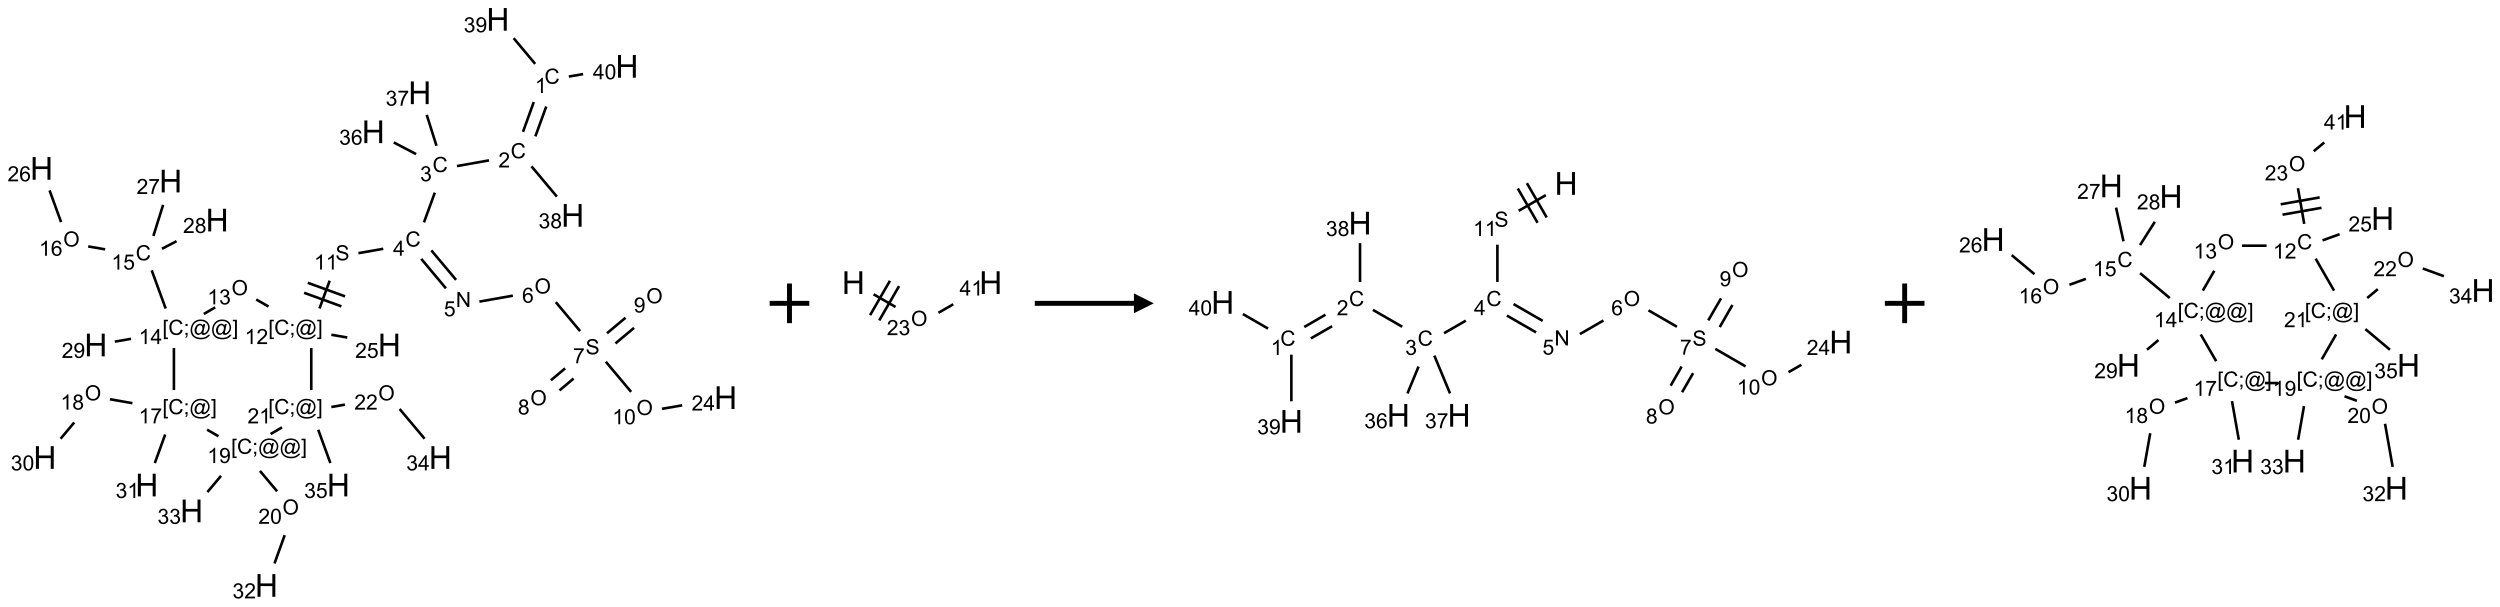 <?xml version="1.0" encoding="UTF-8"?>
<svg xmlns="http://www.w3.org/2000/svg" xmlns:xlink="http://www.w3.org/1999/xlink" width="1261" height="306" viewBox="0 0 1261 306">
<defs>
<g>
<g id="glyph-0-0">
<path d="M 1.332 0 L 1.332 -6.668 L 6.668 -6.668 L 6.668 0 Z M 1.5 -0.168 L 6.5 -0.168 L 6.5 -6.5 L 1.5 -6.5 Z M 1.5 -0.168 "/>
</g>
<g id="glyph-0-1">
<path d="M 6.27 -2.676 L 7.281 -2.422 C 7.07 -1.594 6.688 -0.961 6.137 -0.523 C 5.586 -0.086 4.914 0.129 4.121 0.129 C 3.297 0.129 2.629 -0.039 2.113 -0.371 C 1.598 -0.707 1.203 -1.191 0.934 -1.828 C 0.664 -2.465 0.531 -3.145 0.531 -3.875 C 0.531 -4.672 0.684 -5.363 0.988 -5.957 C 1.293 -6.547 1.723 -6.996 2.285 -7.305 C 2.844 -7.613 3.461 -7.766 4.137 -7.766 C 4.898 -7.766 5.543 -7.57 6.062 -7.184 C 6.582 -6.793 6.945 -6.246 7.152 -5.543 L 6.156 -5.309 C 5.98 -5.863 5.723 -6.266 5.387 -6.52 C 5.051 -6.773 4.625 -6.902 4.113 -6.902 C 3.527 -6.902 3.039 -6.762 2.645 -6.48 C 2.25 -6.199 1.973 -5.82 1.812 -5.348 C 1.652 -4.871 1.574 -4.383 1.574 -3.879 C 1.574 -3.23 1.668 -2.664 1.855 -2.18 C 2.047 -1.695 2.34 -1.332 2.738 -1.094 C 3.137 -0.855 3.57 -0.734 4.035 -0.734 C 4.602 -0.734 5.082 -0.898 5.473 -1.223 C 5.867 -1.551 6.133 -2.035 6.27 -2.676 Z M 6.27 -2.676 "/>
</g>
<g id="glyph-0-2">
<path d="M 3.973 0 L 3.035 0 L 3.035 -5.973 C 2.809 -5.758 2.516 -5.543 2.148 -5.328 C 1.781 -5.113 1.453 -4.953 1.16 -4.844 L 1.16 -5.75 C 1.684 -5.996 2.145 -6.297 2.535 -6.645 C 2.93 -6.996 3.207 -7.336 3.371 -7.668 L 3.973 -7.668 Z M 3.973 0 "/>
</g>
<g id="glyph-0-3">
<path d="M 5.371 -0.902 L 5.371 0 L 0.324 0 C 0.316 -0.227 0.352 -0.441 0.434 -0.652 C 0.562 -0.996 0.766 -1.332 1.051 -1.668 C 1.332 -2 1.742 -2.387 2.277 -2.824 C 3.105 -3.504 3.668 -4.043 3.957 -4.441 C 4.25 -4.84 4.395 -5.215 4.395 -5.566 C 4.395 -5.938 4.262 -6.254 3.996 -6.508 C 3.73 -6.762 3.387 -6.891 2.957 -6.891 C 2.508 -6.891 2.145 -6.754 1.875 -6.484 C 1.605 -6.215 1.469 -5.84 1.465 -5.359 L 0.5 -5.457 C 0.566 -6.176 0.812 -6.727 1.246 -7.102 C 1.676 -7.477 2.254 -7.668 2.98 -7.668 C 3.711 -7.668 4.293 -7.465 4.719 -7.059 C 5.145 -6.652 5.359 -6.148 5.359 -5.547 C 5.359 -5.242 5.297 -4.941 5.172 -4.645 C 5.047 -4.352 4.84 -4.039 4.551 -3.715 C 4.262 -3.387 3.777 -2.938 3.105 -2.371 C 2.543 -1.898 2.18 -1.578 2.02 -1.41 C 1.859 -1.242 1.73 -1.07 1.625 -0.902 Z M 5.371 -0.902 "/>
</g>
<g id="glyph-0-4">
<path d="M 0.449 -2.016 L 1.387 -2.141 C 1.492 -1.609 1.676 -1.227 1.934 -0.992 C 2.191 -0.758 2.508 -0.641 2.879 -0.641 C 3.32 -0.641 3.695 -0.793 3.996 -1.098 C 4.301 -1.402 4.453 -1.781 4.453 -2.234 C 4.453 -2.664 4.312 -3.02 4.031 -3.301 C 3.75 -3.578 3.391 -3.719 2.957 -3.719 C 2.781 -3.719 2.562 -3.684 2.297 -3.613 L 2.402 -4.438 C 2.465 -4.43 2.516 -4.426 2.551 -4.426 C 2.949 -4.426 3.312 -4.531 3.629 -4.738 C 3.949 -4.949 4.109 -5.27 4.109 -5.703 C 4.109 -6.047 3.992 -6.332 3.762 -6.559 C 3.527 -6.785 3.227 -6.895 2.859 -6.895 C 2.496 -6.895 2.191 -6.781 1.949 -6.551 C 1.707 -6.324 1.547 -5.98 1.48 -5.52 L 0.543 -5.688 C 0.656 -6.316 0.918 -6.805 1.324 -7.148 C 1.73 -7.492 2.234 -7.668 2.84 -7.668 C 3.254 -7.668 3.641 -7.578 3.988 -7.398 C 4.34 -7.219 4.609 -6.977 4.793 -6.668 C 4.98 -6.359 5.074 -6.031 5.074 -5.684 C 5.074 -5.352 4.984 -5.051 4.809 -4.781 C 4.629 -4.512 4.367 -4.297 4.02 -4.137 C 4.473 -4.031 4.824 -3.816 5.074 -3.488 C 5.324 -3.16 5.449 -2.75 5.449 -2.254 C 5.449 -1.59 5.203 -1.023 4.719 -0.559 C 4.234 -0.098 3.617 0.137 2.875 0.137 C 2.203 0.137 1.648 -0.062 1.207 -0.465 C 0.762 -0.863 0.512 -1.379 0.449 -2.016 Z M 0.449 -2.016 "/>
</g>
<g id="glyph-0-5">
<path d="M 3.449 0 L 3.449 -1.828 L 0.137 -1.828 L 0.137 -2.688 L 3.621 -7.637 L 4.387 -7.637 L 4.387 -2.688 L 5.418 -2.688 L 5.418 -1.828 L 4.387 -1.828 L 4.387 0 Z M 3.449 -2.688 L 3.449 -6.129 L 1.059 -2.688 Z M 3.449 -2.688 "/>
</g>
<g id="glyph-0-6">
<path d="M 0.812 0 L 0.812 -7.637 L 1.848 -7.637 L 5.859 -1.641 L 5.859 -7.637 L 6.828 -7.637 L 6.828 0 L 5.793 0 L 1.781 -6 L 1.781 0 Z M 0.812 0 "/>
</g>
<g id="glyph-0-7">
<path d="M 0.441 -2 L 1.426 -2.082 C 1.5 -1.605 1.668 -1.242 1.934 -1.004 C 2.199 -0.762 2.52 -0.641 2.895 -0.641 C 3.348 -0.641 3.73 -0.812 4.043 -1.152 C 4.355 -1.492 4.512 -1.941 4.512 -2.504 C 4.512 -3.039 4.359 -3.461 4.059 -3.77 C 3.758 -4.078 3.367 -4.234 2.879 -4.234 C 2.578 -4.234 2.305 -4.164 2.062 -4.027 C 1.82 -3.891 1.629 -3.715 1.488 -3.496 L 0.609 -3.609 L 1.348 -7.531 L 5.145 -7.531 L 5.145 -6.637 L 2.098 -6.637 L 1.688 -4.582 C 2.145 -4.902 2.625 -5.062 3.129 -5.062 C 3.797 -5.062 4.359 -4.832 4.816 -4.371 C 5.277 -3.91 5.504 -3.312 5.504 -2.59 C 5.504 -1.898 5.305 -1.301 4.902 -0.797 C 4.41 -0.18 3.742 0.129 2.895 0.129 C 2.199 0.129 1.633 -0.062 1.195 -0.453 C 0.758 -0.844 0.504 -1.359 0.441 -2 Z M 0.441 -2 "/>
</g>
<g id="glyph-0-8">
<path d="M 0.516 -3.719 C 0.516 -4.984 0.855 -5.977 1.535 -6.695 C 2.215 -7.414 3.094 -7.77 4.172 -7.77 C 4.875 -7.77 5.512 -7.602 6.078 -7.266 C 6.645 -6.93 7.074 -6.461 7.371 -5.855 C 7.668 -5.254 7.816 -4.57 7.816 -3.809 C 7.816 -3.035 7.66 -2.34 7.348 -1.73 C 7.035 -1.117 6.594 -0.656 6.02 -0.34 C 5.449 -0.027 4.828 0.129 4.168 0.129 C 3.449 0.129 2.805 -0.043 2.238 -0.391 C 1.672 -0.738 1.246 -1.211 0.953 -1.812 C 0.66 -2.414 0.516 -3.047 0.516 -3.719 Z M 1.559 -3.703 C 1.559 -2.781 1.805 -2.059 2.301 -1.527 C 2.793 -1 3.414 -0.734 4.16 -0.734 C 4.922 -0.734 5.547 -1 6.039 -1.535 C 6.531 -2.07 6.777 -2.828 6.777 -3.812 C 6.777 -4.434 6.672 -4.977 6.461 -5.441 C 6.25 -5.902 5.945 -6.262 5.539 -6.52 C 5.133 -6.773 4.68 -6.902 4.176 -6.902 C 3.461 -6.902 2.848 -6.656 2.332 -6.164 C 1.816 -5.672 1.559 -4.852 1.559 -3.703 Z M 1.559 -3.703 "/>
</g>
<g id="glyph-0-9">
<path d="M 5.309 -5.766 L 4.375 -5.691 C 4.293 -6.059 4.172 -6.328 4.02 -6.496 C 3.766 -6.762 3.453 -6.895 3.082 -6.895 C 2.785 -6.895 2.523 -6.812 2.297 -6.645 C 2 -6.43 1.77 -6.117 1.598 -5.703 C 1.43 -5.289 1.34 -4.703 1.332 -3.938 C 1.559 -4.281 1.836 -4.535 2.16 -4.703 C 2.488 -4.871 2.828 -4.953 3.188 -4.953 C 3.812 -4.953 4.344 -4.723 4.785 -4.262 C 5.223 -3.801 5.441 -3.207 5.441 -2.48 C 5.441 -2 5.34 -1.555 5.133 -1.145 C 4.926 -0.73 4.641 -0.418 4.281 -0.199 C 3.922 0.02 3.512 0.129 3.051 0.129 C 2.27 0.129 1.633 -0.156 1.141 -0.73 C 0.648 -1.305 0.402 -2.254 0.402 -3.574 C 0.402 -5.051 0.672 -6.121 1.219 -6.793 C 1.695 -7.375 2.336 -7.668 3.141 -7.668 C 3.742 -7.668 4.234 -7.5 4.617 -7.16 C 5 -6.824 5.23 -6.359 5.309 -5.766 Z M 1.48 -2.473 C 1.48 -2.152 1.547 -1.844 1.684 -1.547 C 1.82 -1.25 2.016 -1.027 2.262 -0.871 C 2.508 -0.719 2.766 -0.641 3.035 -0.641 C 3.434 -0.641 3.773 -0.801 4.059 -1.121 C 4.344 -1.441 4.484 -1.875 4.484 -2.422 C 4.484 -2.949 4.344 -3.367 4.062 -3.668 C 3.781 -3.973 3.426 -4.125 3 -4.125 C 2.578 -4.125 2.219 -3.973 1.922 -3.668 C 1.625 -3.363 1.48 -2.969 1.48 -2.473 Z M 1.48 -2.473 "/>
</g>
<g id="glyph-0-10">
<path d="M 0.48 -2.453 L 1.434 -2.535 C 1.477 -2.152 1.582 -1.84 1.746 -1.598 C 1.91 -1.352 2.168 -1.152 2.516 -1.004 C 2.863 -0.852 3.254 -0.777 3.688 -0.777 C 4.074 -0.777 4.414 -0.832 4.707 -0.949 C 5.004 -1.062 5.223 -1.219 5.367 -1.418 C 5.512 -1.617 5.582 -1.836 5.582 -2.074 C 5.582 -2.312 5.516 -2.523 5.375 -2.699 C 5.234 -2.879 5.008 -3.031 4.688 -3.152 C 4.484 -3.23 4.031 -3.355 3.328 -3.523 C 2.625 -3.691 2.137 -3.852 1.855 -4 C 1.488 -4.191 1.219 -4.43 1.039 -4.711 C 0.859 -4.992 0.77 -5.312 0.77 -5.66 C 0.77 -6.047 0.879 -6.406 1.098 -6.742 C 1.316 -7.078 1.637 -7.332 2.059 -7.504 C 2.477 -7.68 2.945 -7.766 3.457 -7.766 C 4.023 -7.766 4.523 -7.676 4.957 -7.492 C 5.387 -7.309 5.719 -7.043 5.953 -6.688 C 6.188 -6.332 6.312 -5.934 6.328 -5.484 L 5.359 -5.41 C 5.309 -5.895 5.133 -6.258 4.832 -6.504 C 4.531 -6.75 4.086 -6.875 3.5 -6.875 C 2.891 -6.875 2.445 -6.762 2.164 -6.539 C 1.883 -6.316 1.746 -6.047 1.746 -5.73 C 1.746 -5.457 1.844 -5.23 2.043 -5.051 C 2.238 -4.875 2.742 -4.695 3.566 -4.508 C 4.387 -4.32 4.949 -4.16 5.254 -4.02 C 5.699 -3.816 6.027 -3.555 6.238 -3.242 C 6.449 -2.93 6.559 -2.566 6.559 -2.156 C 6.559 -1.75 6.441 -1.367 6.207 -1.008 C 5.977 -0.648 5.641 -0.367 5.207 -0.168 C 4.77 0.031 4.281 0.129 3.734 0.129 C 3.043 0.129 2.465 0.031 1.996 -0.172 C 1.531 -0.375 1.164 -0.676 0.898 -1.082 C 0.633 -1.484 0.492 -1.941 0.48 -2.453 Z M 0.48 -2.453 "/>
</g>
<g id="glyph-0-11">
<path d="M 0.504 -6.637 L 0.504 -7.535 L 5.449 -7.535 L 5.449 -6.809 C 4.961 -6.289 4.48 -5.602 4.004 -4.746 C 3.527 -3.887 3.156 -3.004 2.895 -2.098 C 2.707 -1.461 2.59 -0.762 2.535 0 L 1.574 0 C 1.582 -0.602 1.703 -1.328 1.926 -2.176 C 2.152 -3.027 2.477 -3.848 2.898 -4.637 C 3.32 -5.426 3.77 -6.094 4.246 -6.637 Z M 0.504 -6.637 "/>
</g>
<g id="glyph-0-12">
<path d="M 1.887 -4.141 C 1.496 -4.281 1.207 -4.484 1.02 -4.75 C 0.832 -5.016 0.738 -5.328 0.738 -5.699 C 0.738 -6.254 0.938 -6.719 1.34 -7.098 C 1.738 -7.477 2.27 -7.668 2.934 -7.668 C 3.598 -7.668 4.137 -7.473 4.543 -7.086 C 4.949 -6.699 5.152 -6.227 5.152 -5.672 C 5.152 -5.316 5.059 -5.008 4.871 -4.746 C 4.688 -4.484 4.406 -4.281 4.027 -4.141 C 4.496 -3.988 4.852 -3.742 5.098 -3.402 C 5.34 -3.062 5.465 -2.656 5.465 -2.184 C 5.465 -1.531 5.234 -0.98 4.77 -0.535 C 4.309 -0.09 3.703 0.129 2.949 0.129 C 2.195 0.129 1.586 -0.094 1.125 -0.539 C 0.664 -0.984 0.434 -1.543 0.434 -2.207 C 0.434 -2.703 0.559 -3.121 0.809 -3.457 C 1.062 -3.793 1.422 -4.02 1.887 -4.141 Z M 1.699 -5.73 C 1.699 -5.367 1.812 -5.074 2.047 -4.844 C 2.281 -4.613 2.582 -4.5 2.953 -4.5 C 3.312 -4.5 3.609 -4.613 3.84 -4.84 C 4.07 -5.066 4.188 -5.348 4.188 -5.676 C 4.188 -6.02 4.07 -6.309 3.832 -6.543 C 3.594 -6.777 3.297 -6.895 2.941 -6.895 C 2.586 -6.895 2.289 -6.781 2.051 -6.551 C 1.816 -6.324 1.699 -6.047 1.699 -5.73 Z M 1.395 -2.203 C 1.395 -1.938 1.461 -1.676 1.586 -1.426 C 1.711 -1.176 1.902 -0.984 2.152 -0.848 C 2.402 -0.711 2.672 -0.641 2.957 -0.641 C 3.406 -0.641 3.777 -0.785 4.066 -1.074 C 4.359 -1.363 4.504 -1.727 4.504 -2.172 C 4.504 -2.625 4.355 -2.996 4.055 -3.293 C 3.754 -3.586 3.379 -3.734 2.926 -3.734 C 2.484 -3.734 2.121 -3.59 1.832 -3.297 C 1.543 -3.004 1.395 -2.641 1.395 -2.203 Z M 1.395 -2.203 "/>
</g>
<g id="glyph-0-13">
<path d="M 0.582 -1.766 L 1.484 -1.848 C 1.562 -1.426 1.707 -1.117 1.922 -0.926 C 2.137 -0.734 2.414 -0.641 2.75 -0.641 C 3.039 -0.641 3.289 -0.707 3.508 -0.84 C 3.727 -0.973 3.902 -1.148 4.043 -1.367 C 4.18 -1.586 4.297 -1.887 4.391 -2.262 C 4.484 -2.637 4.531 -3.016 4.531 -3.406 C 4.531 -3.449 4.531 -3.512 4.527 -3.594 C 4.34 -3.297 4.082 -3.055 3.758 -2.867 C 3.434 -2.68 3.082 -2.59 2.703 -2.59 C 2.07 -2.59 1.535 -2.816 1.098 -3.277 C 0.66 -3.734 0.441 -4.34 0.441 -5.09 C 0.441 -5.863 0.672 -6.484 1.129 -6.957 C 1.586 -7.43 2.156 -7.668 2.844 -7.668 C 3.34 -7.668 3.793 -7.531 4.207 -7.266 C 4.617 -7 4.93 -6.617 5.145 -6.121 C 5.355 -5.629 5.465 -4.91 5.465 -3.973 C 5.465 -2.996 5.359 -2.223 5.145 -1.645 C 4.934 -1.066 4.617 -0.625 4.199 -0.324 C 3.781 -0.02 3.293 0.129 2.73 0.129 C 2.133 0.129 1.645 -0.035 1.266 -0.367 C 0.887 -0.699 0.66 -1.164 0.582 -1.766 Z M 4.422 -5.137 C 4.422 -5.676 4.277 -6.102 3.992 -6.418 C 3.707 -6.734 3.359 -6.891 2.957 -6.891 C 2.543 -6.891 2.18 -6.719 1.871 -6.379 C 1.562 -6.039 1.406 -5.598 1.406 -5.059 C 1.406 -4.57 1.555 -4.176 1.848 -3.871 C 2.141 -3.566 2.5 -3.418 2.934 -3.418 C 3.367 -3.418 3.723 -3.57 4.004 -3.871 C 4.281 -4.176 4.422 -4.598 4.422 -5.137 Z M 4.422 -5.137 "/>
</g>
<g id="glyph-0-14">
<path d="M 0.441 -3.766 C 0.441 -4.668 0.535 -5.395 0.723 -5.945 C 0.906 -6.496 1.184 -6.922 1.551 -7.219 C 1.918 -7.516 2.375 -7.668 2.934 -7.668 C 3.344 -7.668 3.703 -7.586 4.012 -7.418 C 4.32 -7.254 4.574 -7.016 4.777 -6.707 C 4.977 -6.395 5.137 -6.016 5.25 -5.57 C 5.363 -5.125 5.422 -4.523 5.422 -3.766 C 5.422 -2.871 5.328 -2.148 5.145 -1.598 C 4.961 -1.047 4.688 -0.621 4.32 -0.32 C 3.953 -0.02 3.492 0.129 2.934 0.129 C 2.195 0.129 1.617 -0.133 1.199 -0.66 C 0.695 -1.297 0.441 -2.332 0.441 -3.766 Z M 1.406 -3.766 C 1.406 -2.512 1.555 -1.68 1.848 -1.262 C 2.141 -0.848 2.5 -0.641 2.934 -0.641 C 3.363 -0.641 3.727 -0.848 4.02 -1.266 C 4.312 -1.684 4.457 -2.516 4.457 -3.766 C 4.457 -5.023 4.312 -5.859 4.02 -6.27 C 3.727 -6.684 3.359 -6.891 2.922 -6.891 C 2.492 -6.891 2.148 -6.707 1.891 -6.344 C 1.566 -5.879 1.406 -5.02 1.406 -3.766 Z M 1.406 -3.766 "/>
</g>
<g id="glyph-0-15">
<path d="M 0.723 2.121 L 0.723 -7.637 L 2.793 -7.637 L 2.793 -6.859 L 1.66 -6.859 L 1.66 1.344 L 2.793 1.344 L 2.793 2.121 Z M 0.723 2.121 "/>
</g>
<g id="glyph-0-16">
<path d="M 0.949 -4.465 L 0.949 -5.531 L 2.016 -5.531 L 2.016 -4.465 Z M 0.949 0 L 0.949 -1.066 L 2.016 -1.066 L 2.016 0 C 2.016 0.391 1.945 0.711 1.809 0.949 C 1.668 1.191 1.449 1.379 1.145 1.512 L 0.887 1.109 C 1.082 1.023 1.23 0.895 1.324 0.727 C 1.418 0.559 1.469 0.316 1.48 0 Z M 0.949 0 "/>
</g>
<g id="glyph-0-17">
<path d="M 6.047 -0.848 C 5.82 -0.59 5.57 -0.379 5.289 -0.223 C 5.008 -0.062 4.73 0.016 4.449 0.016 C 4.141 0.016 3.84 -0.074 3.547 -0.254 C 3.254 -0.434 3.02 -0.715 2.836 -1.09 C 2.652 -1.465 2.562 -1.875 2.562 -2.324 C 2.562 -2.875 2.703 -3.43 2.988 -3.98 C 3.27 -4.535 3.621 -4.953 4.043 -5.23 C 4.461 -5.508 4.871 -5.645 5.266 -5.645 C 5.566 -5.645 5.855 -5.566 6.129 -5.41 C 6.402 -5.25 6.641 -5.012 6.84 -4.688 L 7.016 -5.496 L 7.949 -5.496 L 7.199 -2 C 7.094 -1.516 7.043 -1.246 7.043 -1.191 C 7.043 -1.098 7.078 -1.02 7.148 -0.949 C 7.219 -0.883 7.305 -0.848 7.406 -0.848 C 7.59 -0.848 7.832 -0.953 8.129 -1.168 C 8.527 -1.445 8.84 -1.816 9.07 -2.285 C 9.301 -2.75 9.418 -3.234 9.418 -3.73 C 9.418 -4.309 9.27 -4.852 8.973 -5.355 C 8.676 -5.859 8.23 -6.262 7.645 -6.562 C 7.055 -6.863 6.406 -7.016 5.691 -7.016 C 4.879 -7.016 4.137 -6.824 3.465 -6.445 C 2.793 -6.066 2.273 -5.52 1.902 -4.809 C 1.535 -4.098 1.348 -3.34 1.348 -2.527 C 1.348 -1.676 1.535 -0.941 1.902 -0.328 C 2.273 0.285 2.809 0.742 3.508 1.035 C 4.207 1.328 4.984 1.473 5.832 1.473 C 6.742 1.473 7.504 1.32 8.121 1.016 C 8.734 0.711 9.195 0.34 9.5 -0.098 L 10.441 -0.098 C 10.266 0.266 9.961 0.637 9.531 1.016 C 9.102 1.395 8.59 1.695 7.996 1.914 C 7.402 2.133 6.688 2.246 5.848 2.246 C 5.078 2.246 4.367 2.145 3.715 1.949 C 3.066 1.75 2.512 1.453 2.051 1.055 C 1.594 0.656 1.25 0.199 1.016 -0.316 C 0.723 -0.973 0.578 -1.684 0.578 -2.441 C 0.578 -3.289 0.75 -4.098 1.098 -4.863 C 1.523 -5.805 2.125 -6.527 2.902 -7.027 C 3.684 -7.527 4.629 -7.777 5.738 -7.777 C 6.602 -7.777 7.375 -7.602 8.059 -7.246 C 8.746 -6.895 9.285 -6.371 9.684 -5.672 C 10.02 -5.07 10.188 -4.418 10.188 -3.715 C 10.188 -2.707 9.832 -1.812 9.125 -1.031 C 8.492 -0.328 7.801 0.02 7.051 0.02 C 6.812 0.02 6.617 -0.016 6.473 -0.09 C 6.324 -0.16 6.215 -0.266 6.145 -0.402 C 6.102 -0.488 6.066 -0.637 6.047 -0.848 Z M 3.527 -2.262 C 3.527 -1.785 3.641 -1.414 3.863 -1.152 C 4.09 -0.887 4.348 -0.754 4.641 -0.754 C 4.836 -0.754 5.039 -0.812 5.254 -0.93 C 5.469 -1.047 5.676 -1.219 5.871 -1.449 C 6.066 -1.676 6.23 -1.969 6.355 -2.32 C 6.48 -2.672 6.543 -3.027 6.543 -3.379 C 6.543 -3.852 6.426 -4.219 6.191 -4.48 C 5.957 -4.738 5.672 -4.871 5.332 -4.871 C 5.109 -4.871 4.902 -4.812 4.707 -4.699 C 4.512 -4.586 4.32 -4.406 4.137 -4.156 C 3.953 -3.906 3.805 -3.602 3.691 -3.246 C 3.582 -2.887 3.527 -2.559 3.527 -2.262 Z M 3.527 -2.262 "/>
</g>
<g id="glyph-0-18">
<path d="M 2.27 2.121 L 0.203 2.121 L 0.203 1.344 L 1.332 1.344 L 1.332 -6.859 L 0.203 -6.859 L 0.203 -7.637 L 2.27 -7.637 Z M 2.27 2.121 "/>
</g>
<g id="glyph-1-0">
<path d="M 2 0 L 2 -10 L 10 -10 L 10 0 Z M 2.25 -0.25 L 9.75 -0.25 L 9.75 -9.75 L 2.25 -9.75 Z M 2.25 -0.25 "/>
</g>
<g id="glyph-1-1">
<path d="M 1.281 0 L 1.281 -11.453 L 2.797 -11.453 L 2.797 -6.75 L 8.75 -6.75 L 8.75 -11.453 L 10.266 -11.453 L 10.266 0 L 8.75 0 L 8.75 -5.398 L 2.797 -5.398 L 2.797 0 Z M 1.281 0 "/>
</g>
</g>
</defs>
<path fill="none" stroke-width="0.033" stroke-linecap="butt" stroke-linejoin="miter" stroke="rgb(0%, 0%, 0%)" stroke-opacity="1" stroke-miterlimit="10" d="M 6.207 1.042 L 6.071 1.418 " transform="matrix(40, 0, 0, 40, 20.963, 9.771)"/>
<path fill="none" stroke-width="0.033" stroke-linecap="butt" stroke-linejoin="miter" stroke="rgb(0%, 0%, 0%)" stroke-opacity="1" stroke-miterlimit="10" d="M 6.364 1.099 L 6.227 1.475 " transform="matrix(40, 0, 0, 40, 20.963, 9.771)"/>
<path fill="none" stroke-width="0.033" stroke-linecap="butt" stroke-linejoin="miter" stroke="rgb(0%, 0%, 0%)" stroke-opacity="1" stroke-miterlimit="10" d="M 5.642 1.778 L 5.238 1.85 " transform="matrix(40, 0, 0, 40, 20.963, 9.771)"/>
<path fill="none" stroke-width="0.033" stroke-linecap="butt" stroke-linejoin="miter" stroke="rgb(0%, 0%, 0%)" stroke-opacity="1" stroke-miterlimit="10" d="M 4.959 2.185 L 4.822 2.56 " transform="matrix(40, 0, 0, 40, 20.963, 9.771)"/>
<path fill="none" stroke-width="0.033" stroke-linecap="butt" stroke-linejoin="miter" stroke="rgb(0%, 0%, 0%)" stroke-opacity="1" stroke-miterlimit="10" d="M 4.788 3.02 L 5.099 3.392 " transform="matrix(40, 0, 0, 40, 20.963, 9.771)"/>
<path fill="none" stroke-width="0.033" stroke-linecap="butt" stroke-linejoin="miter" stroke="rgb(0%, 0%, 0%)" stroke-opacity="1" stroke-miterlimit="10" d="M 4.915 2.913 L 5.227 3.285 " transform="matrix(40, 0, 0, 40, 20.963, 9.771)"/>
<path fill="none" stroke-width="0.033" stroke-linecap="butt" stroke-linejoin="miter" stroke="rgb(0%, 0%, 0%)" stroke-opacity="1" stroke-miterlimit="10" d="M 5.521 3.559 L 5.943 3.484 " transform="matrix(40, 0, 0, 40, 20.963, 9.771)"/>
<path fill="none" stroke-width="0.033" stroke-linecap="butt" stroke-linejoin="miter" stroke="rgb(0%, 0%, 0%)" stroke-opacity="1" stroke-miterlimit="10" d="M 6.485 3.566 L 6.791 3.931 " transform="matrix(40, 0, 0, 40, 20.963, 9.771)"/>
<path fill="none" stroke-width="0.033" stroke-linecap="butt" stroke-linejoin="miter" stroke="rgb(0%, 0%, 0%)" stroke-opacity="1" stroke-miterlimit="10" d="M 6.602 4.401 L 6.423 4.551 " transform="matrix(40, 0, 0, 40, 20.963, 9.771)"/>
<path fill="none" stroke-width="0.033" stroke-linecap="butt" stroke-linejoin="miter" stroke="rgb(0%, 0%, 0%)" stroke-opacity="1" stroke-miterlimit="10" d="M 6.709 4.529 L 6.531 4.679 " transform="matrix(40, 0, 0, 40, 20.963, 9.771)"/>
<path fill="none" stroke-width="0.033" stroke-linecap="butt" stroke-linejoin="miter" stroke="rgb(0%, 0%, 0%)" stroke-opacity="1" stroke-miterlimit="10" d="M 7.237 4.086 L 7.471 3.89 " transform="matrix(40, 0, 0, 40, 20.963, 9.771)"/>
<path fill="none" stroke-width="0.033" stroke-linecap="butt" stroke-linejoin="miter" stroke="rgb(0%, 0%, 0%)" stroke-opacity="1" stroke-miterlimit="10" d="M 7.13 3.958 L 7.364 3.762 " transform="matrix(40, 0, 0, 40, 20.963, 9.771)"/>
<path fill="none" stroke-width="0.033" stroke-linecap="butt" stroke-linejoin="miter" stroke="rgb(0%, 0%, 0%)" stroke-opacity="1" stroke-miterlimit="10" d="M 7.115 4.317 L 7.434 4.697 " transform="matrix(40, 0, 0, 40, 20.963, 9.771)"/>
<path fill="none" stroke-width="0.033" stroke-linecap="butt" stroke-linejoin="miter" stroke="rgb(0%, 0%, 0%)" stroke-opacity="1" stroke-miterlimit="10" d="M 7.823 4.911 L 8.078 4.867 " transform="matrix(40, 0, 0, 40, 20.963, 9.771)"/>
<path fill="none" stroke-width="0.033" stroke-linecap="butt" stroke-linejoin="miter" stroke="rgb(0%, 0%, 0%)" stroke-opacity="1" stroke-miterlimit="10" d="M 4.309 2.893 L 3.996 2.948 " transform="matrix(40, 0, 0, 40, 20.963, 9.771)"/>
<path fill="none" stroke-width="0.033" stroke-linecap="butt" stroke-linejoin="miter" stroke="rgb(0%, 0%, 0%)" stroke-opacity="1" stroke-miterlimit="10" d="M 3.633 3.295 L 3.505 3.646 " transform="matrix(40, 0, 0, 40, 20.963, 9.771)"/>
<path fill="none" stroke-width="0.033" stroke-linecap="butt" stroke-linejoin="miter" stroke="rgb(0%, 0%, 0%)" stroke-opacity="1" stroke-miterlimit="10" d="M 3.311 3.448 L 3.781 3.619 " transform="matrix(40, 0, 0, 40, 20.963, 9.771)"/>
<path fill="none" stroke-width="0.033" stroke-linecap="butt" stroke-linejoin="miter" stroke="rgb(0%, 0%, 0%)" stroke-opacity="1" stroke-miterlimit="10" d="M 3.357 3.322 L 3.827 3.493 " transform="matrix(40, 0, 0, 40, 20.963, 9.771)"/>
<path fill="none" stroke-width="0.033" stroke-linecap="butt" stroke-linejoin="miter" stroke="rgb(0%, 0%, 0%)" stroke-opacity="1" stroke-miterlimit="10" d="M 3.654 3.977 L 3.855 4.012 " transform="matrix(40, 0, 0, 40, 20.963, 9.771)"/>
<path fill="none" stroke-width="0.033" stroke-linecap="butt" stroke-linejoin="miter" stroke="rgb(0%, 0%, 0%)" stroke-opacity="1" stroke-miterlimit="10" d="M 2.862 3.621 L 2.707 3.532 " transform="matrix(40, 0, 0, 40, 20.963, 9.771)"/>
<path fill="none" stroke-width="0.033" stroke-linecap="butt" stroke-linejoin="miter" stroke="rgb(0%, 0%, 0%)" stroke-opacity="1" stroke-miterlimit="10" d="M 2.19 3.631 L 2.046 3.715 " transform="matrix(40, 0, 0, 40, 20.963, 9.771)"/>
<path fill="none" stroke-width="0.033" stroke-linecap="butt" stroke-linejoin="miter" stroke="rgb(0%, 0%, 0%)" stroke-opacity="1" stroke-miterlimit="10" d="M 1.565 3.646 L 1.389 3.165 " transform="matrix(40, 0, 0, 40, 20.963, 9.771)"/>
<path fill="none" stroke-width="0.033" stroke-linecap="butt" stroke-linejoin="miter" stroke="rgb(0%, 0%, 0%)" stroke-opacity="1" stroke-miterlimit="10" d="M 0.802 2.9 L 0.588 2.863 " transform="matrix(40, 0, 0, 40, 20.963, 9.771)"/>
<path fill="none" stroke-width="0.033" stroke-linecap="butt" stroke-linejoin="miter" stroke="rgb(0%, 0%, 0%)" stroke-opacity="1" stroke-miterlimit="10" d="M 0.246 2.556 L 0.101 2.157 " transform="matrix(40, 0, 0, 40, 20.963, 9.771)"/>
<path fill="none" stroke-width="0.033" stroke-linecap="butt" stroke-linejoin="miter" stroke="rgb(0%, 0%, 0%)" stroke-opacity="1" stroke-miterlimit="10" d="M 1.41 2.731 L 1.533 2.339 " transform="matrix(40, 0, 0, 40, 20.963, 9.771)"/>
<path fill="none" stroke-width="0.033" stroke-linecap="butt" stroke-linejoin="miter" stroke="rgb(0%, 0%, 0%)" stroke-opacity="1" stroke-miterlimit="10" d="M 1.518 2.893 L 1.702 2.797 " transform="matrix(40, 0, 0, 40, 20.963, 9.771)"/>
<path fill="none" stroke-width="0.033" stroke-linecap="butt" stroke-linejoin="miter" stroke="rgb(0%, 0%, 0%)" stroke-opacity="1" stroke-miterlimit="10" d="M 1.128 4.028 L 0.923 4.064 " transform="matrix(40, 0, 0, 40, 20.963, 9.771)"/>
<path fill="none" stroke-width="0.033" stroke-linecap="butt" stroke-linejoin="miter" stroke="rgb(0%, 0%, 0%)" stroke-opacity="1" stroke-miterlimit="10" d="M 1.669 4.145 L 1.669 4.674 " transform="matrix(40, 0, 0, 40, 20.963, 9.771)"/>
<path fill="none" stroke-width="0.033" stroke-linecap="butt" stroke-linejoin="miter" stroke="rgb(0%, 0%, 0%)" stroke-opacity="1" stroke-miterlimit="10" d="M 1.146 4.84 L 0.862 4.79 " transform="matrix(40, 0, 0, 40, 20.963, 9.771)"/>
<path fill="none" stroke-width="0.033" stroke-linecap="butt" stroke-linejoin="miter" stroke="rgb(0%, 0%, 0%)" stroke-opacity="1" stroke-miterlimit="10" d="M 0.412 5.083 L 0.24 5.288 " transform="matrix(40, 0, 0, 40, 20.963, 9.771)"/>
<path fill="none" stroke-width="0.033" stroke-linecap="butt" stroke-linejoin="miter" stroke="rgb(0%, 0%, 0%)" stroke-opacity="1" stroke-miterlimit="10" d="M 1.559 5.235 L 1.428 5.595 " transform="matrix(40, 0, 0, 40, 20.963, 9.771)"/>
<path fill="none" stroke-width="0.033" stroke-linecap="butt" stroke-linejoin="miter" stroke="rgb(0%, 0%, 0%)" stroke-opacity="1" stroke-miterlimit="10" d="M 2.087 5.174 L 2.231 5.257 " transform="matrix(40, 0, 0, 40, 20.963, 9.771)"/>
<path fill="none" stroke-width="0.033" stroke-linecap="butt" stroke-linejoin="miter" stroke="rgb(0%, 0%, 0%)" stroke-opacity="1" stroke-miterlimit="10" d="M 2.754 5.694 L 2.97 5.951 " transform="matrix(40, 0, 0, 40, 20.963, 9.771)"/>
<path fill="none" stroke-width="0.033" stroke-linecap="butt" stroke-linejoin="miter" stroke="rgb(0%, 0%, 0%)" stroke-opacity="1" stroke-miterlimit="10" d="M 3.066 6.504 L 2.937 6.861 " transform="matrix(40, 0, 0, 40, 20.963, 9.771)"/>
<path fill="none" stroke-width="0.033" stroke-linecap="butt" stroke-linejoin="miter" stroke="rgb(0%, 0%, 0%)" stroke-opacity="1" stroke-miterlimit="10" d="M 2.263 5.756 L 2.091 5.961 " transform="matrix(40, 0, 0, 40, 20.963, 9.771)"/>
<path fill="none" stroke-width="0.033" stroke-linecap="butt" stroke-linejoin="miter" stroke="rgb(0%, 0%, 0%)" stroke-opacity="1" stroke-miterlimit="10" d="M 2.888 5.229 L 3.032 5.145 " transform="matrix(40, 0, 0, 40, 20.963, 9.771)"/>
<path fill="none" stroke-width="0.033" stroke-linecap="butt" stroke-linejoin="miter" stroke="rgb(0%, 0%, 0%)" stroke-opacity="1" stroke-miterlimit="10" d="M 3.401 4.674 L 3.401 4.145 " transform="matrix(40, 0, 0, 40, 20.963, 9.771)"/>
<path fill="none" stroke-width="0.033" stroke-linecap="butt" stroke-linejoin="miter" stroke="rgb(0%, 0%, 0%)" stroke-opacity="1" stroke-miterlimit="10" d="M 3.654 4.888 L 3.825 4.858 " transform="matrix(40, 0, 0, 40, 20.963, 9.771)"/>
<path fill="none" stroke-width="0.033" stroke-linecap="butt" stroke-linejoin="miter" stroke="rgb(0%, 0%, 0%)" stroke-opacity="1" stroke-miterlimit="10" d="M 4.515 4.913 L 4.83 5.288 " transform="matrix(40, 0, 0, 40, 20.963, 9.771)"/>
<path fill="none" stroke-width="0.033" stroke-linecap="butt" stroke-linejoin="miter" stroke="rgb(0%, 0%, 0%)" stroke-opacity="1" stroke-miterlimit="10" d="M 3.489 5.175 L 3.642 5.595 " transform="matrix(40, 0, 0, 40, 20.963, 9.771)"/>
<path fill="none" stroke-width="0.033" stroke-linecap="butt" stroke-linejoin="miter" stroke="rgb(0%, 0%, 0%)" stroke-opacity="1" stroke-miterlimit="10" d="M 4.723 1.699 L 4.441 1.552 " transform="matrix(40, 0, 0, 40, 20.963, 9.771)"/>
<path fill="none" stroke-width="0.033" stroke-linecap="butt" stroke-linejoin="miter" stroke="rgb(0%, 0%, 0%)" stroke-opacity="1" stroke-miterlimit="10" d="M 4.98 1.594 L 4.857 1.204 " transform="matrix(40, 0, 0, 40, 20.963, 9.771)"/>
<path fill="none" stroke-width="0.033" stroke-linecap="butt" stroke-linejoin="miter" stroke="rgb(0%, 0%, 0%)" stroke-opacity="1" stroke-miterlimit="10" d="M 6.178 1.853 L 6.498 2.235 " transform="matrix(40, 0, 0, 40, 20.963, 9.771)"/>
<path fill="none" stroke-width="0.033" stroke-linecap="butt" stroke-linejoin="miter" stroke="rgb(0%, 0%, 0%)" stroke-opacity="1" stroke-miterlimit="10" d="M 6.224 0.561 L 5.953 0.237 " transform="matrix(40, 0, 0, 40, 20.963, 9.771)"/>
<path fill="none" stroke-width="0.033" stroke-linecap="butt" stroke-linejoin="miter" stroke="rgb(0%, 0%, 0%)" stroke-opacity="1" stroke-miterlimit="10" d="M 6.649 0.721 L 6.829 0.69 " transform="matrix(40, 0, 0, 40, 20.963, 9.771)"/>
<g fill="rgb(0%, 0%, 0%)" fill-opacity="1">
<use xlink:href="#glyph-0-1" x="274.609" y="42.258"/>
</g>
<g fill="rgb(0%, 0%, 0%)" fill-opacity="1">
<use xlink:href="#glyph-0-2" x="269.828" y="46.895"/>
</g>
<g fill="rgb(0%, 0%, 0%)" fill-opacity="1">
<use xlink:href="#glyph-0-1" x="257.551" y="79.848"/>
</g>
<g fill="rgb(0%, 0%, 0%)" fill-opacity="1">
<use xlink:href="#glyph-0-3" x="251.379" y="84.48"/>
</g>
<g fill="rgb(0%, 0%, 0%)" fill-opacity="1">
<use xlink:href="#glyph-0-1" x="218.16" y="86.793"/>
</g>
<g fill="rgb(0%, 0%, 0%)" fill-opacity="1">
<use xlink:href="#glyph-0-4" x="211.91" y="91.426"/>
</g>
<g fill="rgb(0%, 0%, 0%)" fill-opacity="1">
<use xlink:href="#glyph-0-1" x="204.48" y="124.379"/>
</g>
<g fill="rgb(0%, 0%, 0%)" fill-opacity="1">
<use xlink:href="#glyph-0-5" x="198.258" y="128.984"/>
</g>
<g fill="rgb(0%, 0%, 0%)" fill-opacity="1">
<use xlink:href="#glyph-0-6" x="229.91" y="154.887"/>
</g>
<g fill="rgb(0%, 0%, 0%)" fill-opacity="1">
<use xlink:href="#glyph-0-7" x="223.883" y="159.523"/>
</g>
<g fill="rgb(0%, 0%, 0%)" fill-opacity="1">
<use xlink:href="#glyph-0-8" x="269.598" y="148.078"/>
</g>
<g fill="rgb(0%, 0%, 0%)" fill-opacity="1">
<use xlink:href="#glyph-0-9" x="263.336" y="152.711"/>
</g>
<g fill="rgb(0%, 0%, 0%)" fill-opacity="1">
<use xlink:href="#glyph-0-10" x="295.344" y="178.719"/>
</g>
<g fill="rgb(0%, 0%, 0%)" fill-opacity="1">
<use xlink:href="#glyph-0-11" x="289.043" y="183.223"/>
</g>
<g fill="rgb(0%, 0%, 0%)" fill-opacity="1">
<use xlink:href="#glyph-0-8" x="267.492" y="204.434"/>
</g>
<g fill="rgb(0%, 0%, 0%)" fill-opacity="1">
<use xlink:href="#glyph-0-12" x="261.207" y="209.066"/>
</g>
<g fill="rgb(0%, 0%, 0%)" fill-opacity="1">
<use xlink:href="#glyph-0-8" x="325.953" y="153.008"/>
</g>
<g fill="rgb(0%, 0%, 0%)" fill-opacity="1">
<use xlink:href="#glyph-0-13" x="319.668" y="157.641"/>
</g>
<g fill="rgb(0%, 0%, 0%)" fill-opacity="1">
<use xlink:href="#glyph-0-8" x="321.023" y="209.363"/>
</g>
<g fill="rgb(0%, 0%, 0%)" fill-opacity="1">
<use xlink:href="#glyph-0-2" x="308.848" y="213.996"/>
<use xlink:href="#glyph-0-14" x="314.78" y="213.996"/>
</g>
<g fill="rgb(0%, 0%, 0%)" fill-opacity="1">
<use xlink:href="#glyph-1-1" x="360.219" y="206.297"/>
</g>
<g fill="rgb(0%, 0%, 0%)" fill-opacity="1">
<use xlink:href="#glyph-0-3" x="348.816" y="207.086"/>
<use xlink:href="#glyph-0-5" x="354.749" y="207.086"/>
</g>
<g fill="rgb(0%, 0%, 0%)" fill-opacity="1">
<use xlink:href="#glyph-0-10" x="169.184" y="131.324"/>
</g>
<g fill="rgb(0%, 0%, 0%)" fill-opacity="1">
<use xlink:href="#glyph-0-2" x="158.422" y="135.961"/>
<use xlink:href="#glyph-0-2" x="164.354" y="135.961"/>
</g>
<g fill="rgb(0%, 0%, 0%)" fill-opacity="1">
<use xlink:href="#glyph-0-15" x="135.332" y="168.922"/>
<use xlink:href="#glyph-0-1" x="138.296" y="168.922"/>
<use xlink:href="#glyph-0-16" x="145.999" y="168.922"/>
<use xlink:href="#glyph-0-17" x="148.962" y="168.922"/>
<use xlink:href="#glyph-0-18" x="159.79" y="168.922"/>
</g>
<g fill="rgb(0%, 0%, 0%)" fill-opacity="1">
<use xlink:href="#glyph-0-2" x="123.418" y="173.551"/>
<use xlink:href="#glyph-0-3" x="129.35" y="173.551"/>
</g>
<g fill="rgb(0%, 0%, 0%)" fill-opacity="1">
<use xlink:href="#glyph-1-1" x="190.617" y="179.742"/>
</g>
<g fill="rgb(0%, 0%, 0%)" fill-opacity="1">
<use xlink:href="#glyph-0-3" x="179.129" y="180.535"/>
<use xlink:href="#glyph-0-7" x="185.061" y="180.535"/>
</g>
<g fill="rgb(0%, 0%, 0%)" fill-opacity="1">
<use xlink:href="#glyph-0-8" x="116.781" y="148.918"/>
</g>
<g fill="rgb(0%, 0%, 0%)" fill-opacity="1">
<use xlink:href="#glyph-0-2" x="104.582" y="153.551"/>
<use xlink:href="#glyph-0-4" x="110.514" y="153.551"/>
</g>
<g fill="rgb(0%, 0%, 0%)" fill-opacity="1">
<use xlink:href="#glyph-0-15" x="81.93" y="168.922"/>
<use xlink:href="#glyph-0-1" x="84.893" y="168.922"/>
<use xlink:href="#glyph-0-16" x="92.596" y="168.922"/>
<use xlink:href="#glyph-0-17" x="95.56" y="168.922"/>
<use xlink:href="#glyph-0-17" x="106.388" y="168.922"/>
<use xlink:href="#glyph-0-18" x="117.216" y="168.922"/>
</g>
<g fill="rgb(0%, 0%, 0%)" fill-opacity="1">
<use xlink:href="#glyph-0-2" x="69.969" y="173.551"/>
<use xlink:href="#glyph-0-5" x="75.901" y="173.551"/>
</g>
<g fill="rgb(0%, 0%, 0%)" fill-opacity="1">
<use xlink:href="#glyph-0-1" x="68.441" y="131.324"/>
</g>
<g fill="rgb(0%, 0%, 0%)" fill-opacity="1">
<use xlink:href="#glyph-0-2" x="56.199" y="135.961"/>
<use xlink:href="#glyph-0-7" x="62.132" y="135.961"/>
</g>
<g fill="rgb(0%, 0%, 0%)" fill-opacity="1">
<use xlink:href="#glyph-0-8" x="31.891" y="124.383"/>
</g>
<g fill="rgb(0%, 0%, 0%)" fill-opacity="1">
<use xlink:href="#glyph-0-2" x="19.695" y="129.016"/>
<use xlink:href="#glyph-0-9" x="25.628" y="129.016"/>
</g>
<g fill="rgb(0%, 0%, 0%)" fill-opacity="1">
<use xlink:href="#glyph-1-1" x="15.191" y="90.676"/>
</g>
<g fill="rgb(0%, 0%, 0%)" fill-opacity="1">
<use xlink:href="#glyph-0-3" x="3.762" y="91.465"/>
<use xlink:href="#glyph-0-9" x="9.694" y="91.465"/>
</g>
<g fill="rgb(0%, 0%, 0%)" fill-opacity="1">
<use xlink:href="#glyph-1-1" x="80.293" y="97.059"/>
</g>
<g fill="rgb(0%, 0%, 0%)" fill-opacity="1">
<use xlink:href="#glyph-0-3" x="68.859" y="97.852"/>
<use xlink:href="#glyph-0-11" x="74.792" y="97.852"/>
</g>
<g fill="rgb(0%, 0%, 0%)" fill-opacity="1">
<use xlink:href="#glyph-1-1" x="103.742" y="116.738"/>
</g>
<g fill="rgb(0%, 0%, 0%)" fill-opacity="1">
<use xlink:href="#glyph-0-3" x="92.297" y="117.531"/>
<use xlink:href="#glyph-0-12" x="98.229" y="117.531"/>
</g>
<g fill="rgb(0%, 0%, 0%)" fill-opacity="1">
<use xlink:href="#glyph-1-1" x="42.551" y="179.742"/>
</g>
<g fill="rgb(0%, 0%, 0%)" fill-opacity="1">
<use xlink:href="#glyph-0-3" x="31.105" y="180.535"/>
<use xlink:href="#glyph-0-13" x="37.038" y="180.535"/>
</g>
<g fill="rgb(0%, 0%, 0%)" fill-opacity="1">
<use xlink:href="#glyph-0-15" x="81.93" y="208.922"/>
<use xlink:href="#glyph-0-1" x="84.893" y="208.922"/>
<use xlink:href="#glyph-0-16" x="92.596" y="208.922"/>
<use xlink:href="#glyph-0-17" x="95.56" y="208.922"/>
<use xlink:href="#glyph-0-18" x="106.388" y="208.922"/>
</g>
<g fill="rgb(0%, 0%, 0%)" fill-opacity="1">
<use xlink:href="#glyph-0-2" x="69.938" y="213.551"/>
<use xlink:href="#glyph-0-11" x="75.87" y="213.551"/>
</g>
<g fill="rgb(0%, 0%, 0%)" fill-opacity="1">
<use xlink:href="#glyph-0-8" x="42.746" y="201.973"/>
</g>
<g fill="rgb(0%, 0%, 0%)" fill-opacity="1">
<use xlink:href="#glyph-0-2" x="30.531" y="206.602"/>
<use xlink:href="#glyph-0-12" x="36.464" y="206.602"/>
</g>
<g fill="rgb(0%, 0%, 0%)" fill-opacity="1">
<use xlink:href="#glyph-1-1" x="16.84" y="236.492"/>
</g>
<g fill="rgb(0%, 0%, 0%)" fill-opacity="1">
<use xlink:href="#glyph-0-4" x="5.434" y="237.285"/>
<use xlink:href="#glyph-0-14" x="11.366" y="237.285"/>
</g>
<g fill="rgb(0%, 0%, 0%)" fill-opacity="1">
<use xlink:href="#glyph-1-1" x="68.262" y="250.383"/>
</g>
<g fill="rgb(0%, 0%, 0%)" fill-opacity="1">
<use xlink:href="#glyph-0-4" x="58.305" y="251.176"/>
<use xlink:href="#glyph-0-2" x="64.237" y="251.176"/>
</g>
<g fill="rgb(0%, 0%, 0%)" fill-opacity="1">
<use xlink:href="#glyph-0-15" x="116.57" y="228.922"/>
<use xlink:href="#glyph-0-1" x="119.534" y="228.922"/>
<use xlink:href="#glyph-0-16" x="127.237" y="228.922"/>
<use xlink:href="#glyph-0-17" x="130.201" y="228.922"/>
<use xlink:href="#glyph-0-17" x="141.029" y="228.922"/>
<use xlink:href="#glyph-0-18" x="151.857" y="228.922"/>
</g>
<g fill="rgb(0%, 0%, 0%)" fill-opacity="1">
<use xlink:href="#glyph-0-2" x="104.566" y="233.551"/>
<use xlink:href="#glyph-0-13" x="110.499" y="233.551"/>
</g>
<g fill="rgb(0%, 0%, 0%)" fill-opacity="1">
<use xlink:href="#glyph-0-8" x="142.492" y="259.559"/>
</g>
<g fill="rgb(0%, 0%, 0%)" fill-opacity="1">
<use xlink:href="#glyph-0-3" x="130.32" y="264.191"/>
<use xlink:href="#glyph-0-14" x="136.253" y="264.191"/>
</g>
<g fill="rgb(0%, 0%, 0%)" fill-opacity="1">
<use xlink:href="#glyph-1-1" x="128.617" y="301.023"/>
</g>
<g fill="rgb(0%, 0%, 0%)" fill-opacity="1">
<use xlink:href="#glyph-0-4" x="117.262" y="301.816"/>
<use xlink:href="#glyph-0-3" x="123.194" y="301.816"/>
</g>
<g fill="rgb(0%, 0%, 0%)" fill-opacity="1">
<use xlink:href="#glyph-1-1" x="90.875" y="263.438"/>
</g>
<g fill="rgb(0%, 0%, 0%)" fill-opacity="1">
<use xlink:href="#glyph-0-4" x="79.441" y="264.23"/>
<use xlink:href="#glyph-0-4" x="85.374" y="264.23"/>
</g>
<g fill="rgb(0%, 0%, 0%)" fill-opacity="1">
<use xlink:href="#glyph-0-15" x="135.332" y="208.922"/>
<use xlink:href="#glyph-0-1" x="138.296" y="208.922"/>
<use xlink:href="#glyph-0-16" x="145.999" y="208.922"/>
<use xlink:href="#glyph-0-17" x="148.962" y="208.922"/>
<use xlink:href="#glyph-0-18" x="159.79" y="208.922"/>
</g>
<g fill="rgb(0%, 0%, 0%)" fill-opacity="1">
<use xlink:href="#glyph-0-3" x="124.816" y="213.551"/>
<use xlink:href="#glyph-0-2" x="130.749" y="213.551"/>
</g>
<g fill="rgb(0%, 0%, 0%)" fill-opacity="1">
<use xlink:href="#glyph-0-8" x="190.812" y="201.973"/>
</g>
<g fill="rgb(0%, 0%, 0%)" fill-opacity="1">
<use xlink:href="#glyph-0-3" x="178.695" y="206.602"/>
<use xlink:href="#glyph-0-3" x="184.628" y="206.602"/>
</g>
<g fill="rgb(0%, 0%, 0%)" fill-opacity="1">
<use xlink:href="#glyph-1-1" x="216.332" y="236.492"/>
</g>
<g fill="rgb(0%, 0%, 0%)" fill-opacity="1">
<use xlink:href="#glyph-0-4" x="204.93" y="237.285"/>
<use xlink:href="#glyph-0-5" x="210.862" y="237.285"/>
</g>
<g fill="rgb(0%, 0%, 0%)" fill-opacity="1">
<use xlink:href="#glyph-1-1" x="164.906" y="250.383"/>
</g>
<g fill="rgb(0%, 0%, 0%)" fill-opacity="1">
<use xlink:href="#glyph-0-4" x="153.418" y="251.176"/>
<use xlink:href="#glyph-0-7" x="159.35" y="251.176"/>
</g>
<g fill="rgb(0%, 0%, 0%)" fill-opacity="1">
<use xlink:href="#glyph-1-1" x="182.5" y="72.203"/>
</g>
<g fill="rgb(0%, 0%, 0%)" fill-opacity="1">
<use xlink:href="#glyph-0-4" x="171.07" y="72.996"/>
<use xlink:href="#glyph-0-9" x="177.003" y="72.996"/>
</g>
<g fill="rgb(0%, 0%, 0%)" fill-opacity="1">
<use xlink:href="#glyph-1-1" x="205.953" y="52.527"/>
</g>
<g fill="rgb(0%, 0%, 0%)" fill-opacity="1">
<use xlink:href="#glyph-0-4" x="194.52" y="53.316"/>
<use xlink:href="#glyph-0-11" x="200.452" y="53.316"/>
</g>
<g fill="rgb(0%, 0%, 0%)" fill-opacity="1">
<use xlink:href="#glyph-1-1" x="283.086" y="114.371"/>
</g>
<g fill="rgb(0%, 0%, 0%)" fill-opacity="1">
<use xlink:href="#glyph-0-4" x="271.637" y="115.164"/>
<use xlink:href="#glyph-0-12" x="277.569" y="115.164"/>
</g>
<g fill="rgb(0%, 0%, 0%)" fill-opacity="1">
<use xlink:href="#glyph-1-1" x="245.344" y="15.5"/>
</g>
<g fill="rgb(0%, 0%, 0%)" fill-opacity="1">
<use xlink:href="#glyph-0-4" x="233.895" y="16.293"/>
<use xlink:href="#glyph-0-13" x="239.827" y="16.293"/>
</g>
<g fill="rgb(0%, 0%, 0%)" fill-opacity="1">
<use xlink:href="#glyph-1-1" x="310.445" y="39.195"/>
</g>
<g fill="rgb(0%, 0%, 0%)" fill-opacity="1">
<use xlink:href="#glyph-0-5" x="299.039" y="39.988"/>
<use xlink:href="#glyph-0-14" x="304.971" y="39.988"/>
</g>
<path fill="none" stroke-width="0.062" stroke-linecap="butt" stroke-linejoin="miter" stroke="rgb(0%, 0%, 0%)" stroke-opacity="1" stroke-miterlimit="10" d="M 0 0 L 0.5 0 M 0.25 -0.25 L 0.25 0.25 " transform="matrix(40, 0, 0, 40, 388.213, 153)"/>
<path fill="none" stroke-width="0.033" stroke-linecap="butt" stroke-linejoin="miter" stroke="rgb(0%, 0%, 0%)" stroke-opacity="1" stroke-miterlimit="10" d="M 0.255 0.147 L 0.532 0.307 " transform="matrix(40, 0, 0, 40, 430.439, 142.555)"/>
<path fill="none" stroke-width="0.033" stroke-linecap="butt" stroke-linejoin="miter" stroke="rgb(0%, 0%, 0%)" stroke-opacity="1" stroke-miterlimit="10" d="M 0.326 0.477 L 0.576 0.044 " transform="matrix(40, 0, 0, 40, 430.439, 142.555)"/>
<path fill="none" stroke-width="0.033" stroke-linecap="butt" stroke-linejoin="miter" stroke="rgb(0%, 0%, 0%)" stroke-opacity="1" stroke-miterlimit="10" d="M 0.211 0.41 L 0.461 -0.023 " transform="matrix(40, 0, 0, 40, 430.439, 142.555)"/>
<path fill="none" stroke-width="0.033" stroke-linecap="butt" stroke-linejoin="miter" stroke="rgb(0%, 0%, 0%)" stroke-opacity="1" stroke-miterlimit="10" d="M 1.073 0.38 L 1.26 0.273 " transform="matrix(40, 0, 0, 40, 430.439, 142.555)"/>
<g fill="rgb(0%, 0%, 0%)" fill-opacity="1">
<use xlink:href="#glyph-1-1" x="424.668" y="148.281"/>
</g>
<g fill="rgb(0%, 0%, 0%)" fill-opacity="1">
<use xlink:href="#glyph-0-8" x="459.504" y="164.402"/>
</g>
<g fill="rgb(0%, 0%, 0%)" fill-opacity="1">
<use xlink:href="#glyph-0-3" x="447.305" y="169.035"/>
<use xlink:href="#glyph-0-4" x="453.237" y="169.035"/>
</g>
<g fill="rgb(0%, 0%, 0%)" fill-opacity="1">
<use xlink:href="#glyph-1-1" x="493.949" y="148.281"/>
</g>
<g fill="rgb(0%, 0%, 0%)" fill-opacity="1">
<use xlink:href="#glyph-0-5" x="483.988" y="149.074"/>
<use xlink:href="#glyph-0-2" x="489.921" y="149.074"/>
</g>
<path fill-rule="nonzero" fill="rgb(0%, 0%, 0%)" fill-opacity="1" d="M 521.945 154.25 L 571.945 154.25 L 571.945 158 L 581.945 153 L 571.945 148 L 571.945 151.75 L 521.945 151.75 "/>
<path fill="none" stroke-width="0.033" stroke-linecap="butt" stroke-linejoin="miter" stroke="rgb(0%, 0%, 0%)" stroke-opacity="1" stroke-miterlimit="10" d="M 4.075 0.147 L 3.732 0.345 " transform="matrix(40, 0, 0, 40, 616.721, 92.535)"/>
<path fill="none" stroke-width="0.033" stroke-linecap="butt" stroke-linejoin="miter" stroke="rgb(0%, 0%, 0%)" stroke-opacity="1" stroke-miterlimit="10" d="M 3.721 0.063 L 3.971 0.496 " transform="matrix(40, 0, 0, 40, 616.721, 92.535)"/>
<path fill="none" stroke-width="0.033" stroke-linecap="butt" stroke-linejoin="miter" stroke="rgb(0%, 0%, 0%)" stroke-opacity="1" stroke-miterlimit="10" d="M 3.836 -0.004 L 4.086 0.429 " transform="matrix(40, 0, 0, 40, 616.721, 92.535)"/>
<path fill="none" stroke-width="0.033" stroke-linecap="butt" stroke-linejoin="miter" stroke="rgb(0%, 0%, 0%)" stroke-opacity="1" stroke-miterlimit="10" d="M 3.464 0.772 L 3.464 1.242 " transform="matrix(40, 0, 0, 40, 616.721, 92.535)"/>
<path fill="none" stroke-width="0.033" stroke-linecap="butt" stroke-linejoin="miter" stroke="rgb(0%, 0%, 0%)" stroke-opacity="1" stroke-miterlimit="10" d="M 3.066 1.73 L 2.791 1.888 " transform="matrix(40, 0, 0, 40, 616.721, 92.535)"/>
<path fill="none" stroke-width="0.033" stroke-linecap="butt" stroke-linejoin="miter" stroke="rgb(0%, 0%, 0%)" stroke-opacity="1" stroke-miterlimit="10" d="M 2.264 1.807 L 1.894 1.594 " transform="matrix(40, 0, 0, 40, 616.721, 92.535)"/>
<path fill="none" stroke-width="0.033" stroke-linecap="butt" stroke-linejoin="miter" stroke="rgb(0%, 0%, 0%)" stroke-opacity="1" stroke-miterlimit="10" d="M 1.296 1.655 L 1.029 1.81 " transform="matrix(40, 0, 0, 40, 616.721, 92.535)"/>
<path fill="none" stroke-width="0.033" stroke-linecap="butt" stroke-linejoin="miter" stroke="rgb(0%, 0%, 0%)" stroke-opacity="1" stroke-miterlimit="10" d="M 1.38 1.8 L 1.112 1.954 " transform="matrix(40, 0, 0, 40, 616.721, 92.535)"/>
<path fill="none" stroke-width="0.033" stroke-linecap="butt" stroke-linejoin="miter" stroke="rgb(0%, 0%, 0%)" stroke-opacity="1" stroke-miterlimit="10" d="M 0.866 2.159 L 0.866 2.747 " transform="matrix(40, 0, 0, 40, 616.721, 92.535)"/>
<path fill="none" stroke-width="0.033" stroke-linecap="butt" stroke-linejoin="miter" stroke="rgb(0%, 0%, 0%)" stroke-opacity="1" stroke-miterlimit="10" d="M 0.572 1.83 L 0.255 1.647 " transform="matrix(40, 0, 0, 40, 616.721, 92.535)"/>
<path fill="none" stroke-width="0.033" stroke-linecap="butt" stroke-linejoin="miter" stroke="rgb(0%, 0%, 0%)" stroke-opacity="1" stroke-miterlimit="10" d="M 1.732 1.242 L 1.732 0.753 " transform="matrix(40, 0, 0, 40, 616.721, 92.535)"/>
<path fill="none" stroke-width="0.033" stroke-linecap="butt" stroke-linejoin="miter" stroke="rgb(0%, 0%, 0%)" stroke-opacity="1" stroke-miterlimit="10" d="M 2.47 2.309 L 2.33 2.648 " transform="matrix(40, 0, 0, 40, 616.721, 92.535)"/>
<path fill="none" stroke-width="0.033" stroke-linecap="butt" stroke-linejoin="miter" stroke="rgb(0%, 0%, 0%)" stroke-opacity="1" stroke-miterlimit="10" d="M 2.669 2.171 L 2.867 2.648 " transform="matrix(40, 0, 0, 40, 616.721, 92.535)"/>
<path fill="none" stroke-width="0.033" stroke-linecap="butt" stroke-linejoin="miter" stroke="rgb(0%, 0%, 0%)" stroke-opacity="1" stroke-miterlimit="10" d="M 3.584 1.666 L 3.952 1.878 " transform="matrix(40, 0, 0, 40, 616.721, 92.535)"/>
<path fill="none" stroke-width="0.033" stroke-linecap="butt" stroke-linejoin="miter" stroke="rgb(0%, 0%, 0%)" stroke-opacity="1" stroke-miterlimit="10" d="M 3.668 1.521 L 4.035 1.733 " transform="matrix(40, 0, 0, 40, 616.721, 92.535)"/>
<path fill="none" stroke-width="0.033" stroke-linecap="butt" stroke-linejoin="miter" stroke="rgb(0%, 0%, 0%)" stroke-opacity="1" stroke-miterlimit="10" d="M 4.505 1.899 L 4.801 1.728 " transform="matrix(40, 0, 0, 40, 616.721, 92.535)"/>
<path fill="none" stroke-width="0.033" stroke-linecap="butt" stroke-linejoin="miter" stroke="rgb(0%, 0%, 0%)" stroke-opacity="1" stroke-miterlimit="10" d="M 5.369 1.6 L 5.728 1.807 " transform="matrix(40, 0, 0, 40, 616.721, 92.535)"/>
<path fill="none" stroke-width="0.033" stroke-linecap="butt" stroke-linejoin="miter" stroke="rgb(0%, 0%, 0%)" stroke-opacity="1" stroke-miterlimit="10" d="M 5.787 2.309 L 5.649 2.55 " transform="matrix(40, 0, 0, 40, 616.721, 92.535)"/>
<path fill="none" stroke-width="0.033" stroke-linecap="butt" stroke-linejoin="miter" stroke="rgb(0%, 0%, 0%)" stroke-opacity="1" stroke-miterlimit="10" d="M 5.932 2.392 L 5.793 2.633 " transform="matrix(40, 0, 0, 40, 616.721, 92.535)"/>
<path fill="none" stroke-width="0.033" stroke-linecap="butt" stroke-linejoin="miter" stroke="rgb(0%, 0%, 0%)" stroke-opacity="1" stroke-miterlimit="10" d="M 6.268 1.811 L 6.428 1.532 " transform="matrix(40, 0, 0, 40, 616.721, 92.535)"/>
<path fill="none" stroke-width="0.033" stroke-linecap="butt" stroke-linejoin="miter" stroke="rgb(0%, 0%, 0%)" stroke-opacity="1" stroke-miterlimit="10" d="M 6.123 1.727 L 6.284 1.449 " transform="matrix(40, 0, 0, 40, 616.721, 92.535)"/>
<path fill="none" stroke-width="0.033" stroke-linecap="butt" stroke-linejoin="miter" stroke="rgb(0%, 0%, 0%)" stroke-opacity="1" stroke-miterlimit="10" d="M 6.212 2.086 L 6.594 2.307 " transform="matrix(40, 0, 0, 40, 616.721, 92.535)"/>
<path fill="none" stroke-width="0.033" stroke-linecap="butt" stroke-linejoin="miter" stroke="rgb(0%, 0%, 0%)" stroke-opacity="1" stroke-miterlimit="10" d="M 7.135 2.38 L 7.298 2.286 " transform="matrix(40, 0, 0, 40, 616.721, 92.535)"/>
<g fill="rgb(0%, 0%, 0%)" fill-opacity="1">
<use xlink:href="#glyph-1-1" x="784.152" y="98.262"/>
</g>
<g fill="rgb(0%, 0%, 0%)" fill-opacity="1">
<use xlink:href="#glyph-0-10" x="753.789" y="114.379"/>
</g>
<g fill="rgb(0%, 0%, 0%)" fill-opacity="1">
<use xlink:href="#glyph-0-2" x="743.027" y="119.016"/>
<use xlink:href="#glyph-0-2" x="748.96" y="119.016"/>
</g>
<g fill="rgb(0%, 0%, 0%)" fill-opacity="1">
<use xlink:href="#glyph-0-1" x="749.691" y="154.379"/>
</g>
<g fill="rgb(0%, 0%, 0%)" fill-opacity="1">
<use xlink:href="#glyph-0-5" x="743.473" y="158.984"/>
</g>
<g fill="rgb(0%, 0%, 0%)" fill-opacity="1">
<use xlink:href="#glyph-0-1" x="715.051" y="174.379"/>
</g>
<g fill="rgb(0%, 0%, 0%)" fill-opacity="1">
<use xlink:href="#glyph-0-4" x="708.801" y="179.016"/>
</g>
<g fill="rgb(0%, 0%, 0%)" fill-opacity="1">
<use xlink:href="#glyph-0-1" x="680.41" y="154.379"/>
</g>
<g fill="rgb(0%, 0%, 0%)" fill-opacity="1">
<use xlink:href="#glyph-0-3" x="674.238" y="159.016"/>
</g>
<g fill="rgb(0%, 0%, 0%)" fill-opacity="1">
<use xlink:href="#glyph-0-1" x="645.77" y="174.379"/>
</g>
<g fill="rgb(0%, 0%, 0%)" fill-opacity="1">
<use xlink:href="#glyph-0-2" x="640.992" y="179.016"/>
</g>
<g fill="rgb(0%, 0%, 0%)" fill-opacity="1">
<use xlink:href="#glyph-1-1" x="645.59" y="218.262"/>
</g>
<g fill="rgb(0%, 0%, 0%)" fill-opacity="1">
<use xlink:href="#glyph-0-4" x="634.141" y="219.055"/>
<use xlink:href="#glyph-0-13" x="640.073" y="219.055"/>
</g>
<g fill="rgb(0%, 0%, 0%)" fill-opacity="1">
<use xlink:href="#glyph-1-1" x="610.949" y="158.262"/>
</g>
<g fill="rgb(0%, 0%, 0%)" fill-opacity="1">
<use xlink:href="#glyph-0-5" x="599.539" y="159.055"/>
<use xlink:href="#glyph-0-14" x="605.471" y="159.055"/>
</g>
<g fill="rgb(0%, 0%, 0%)" fill-opacity="1">
<use xlink:href="#glyph-1-1" x="680.23" y="118.262"/>
</g>
<g fill="rgb(0%, 0%, 0%)" fill-opacity="1">
<use xlink:href="#glyph-0-4" x="668.781" y="119.055"/>
<use xlink:href="#glyph-0-12" x="674.714" y="119.055"/>
</g>
<g fill="rgb(0%, 0%, 0%)" fill-opacity="1">
<use xlink:href="#glyph-1-1" x="699.562" y="215.219"/>
</g>
<g fill="rgb(0%, 0%, 0%)" fill-opacity="1">
<use xlink:href="#glyph-0-4" x="688.137" y="216.012"/>
<use xlink:href="#glyph-0-9" x="694.069" y="216.012"/>
</g>
<g fill="rgb(0%, 0%, 0%)" fill-opacity="1">
<use xlink:href="#glyph-1-1" x="730.18" y="215.219"/>
</g>
<g fill="rgb(0%, 0%, 0%)" fill-opacity="1">
<use xlink:href="#glyph-0-4" x="718.746" y="216.012"/>
<use xlink:href="#glyph-0-11" x="724.678" y="216.012"/>
</g>
<g fill="rgb(0%, 0%, 0%)" fill-opacity="1">
<use xlink:href="#glyph-0-6" x="784.051" y="174.246"/>
</g>
<g fill="rgb(0%, 0%, 0%)" fill-opacity="1">
<use xlink:href="#glyph-0-7" x="778.023" y="178.883"/>
</g>
<g fill="rgb(0%, 0%, 0%)" fill-opacity="1">
<use xlink:href="#glyph-0-8" x="818.988" y="154.383"/>
</g>
<g fill="rgb(0%, 0%, 0%)" fill-opacity="1">
<use xlink:href="#glyph-0-9" x="812.727" y="159.016"/>
</g>
<g fill="rgb(0%, 0%, 0%)" fill-opacity="1">
<use xlink:href="#glyph-0-10" x="853.664" y="174.379"/>
</g>
<g fill="rgb(0%, 0%, 0%)" fill-opacity="1">
<use xlink:href="#glyph-0-11" x="847.363" y="178.887"/>
</g>
<g fill="rgb(0%, 0%, 0%)" fill-opacity="1">
<use xlink:href="#glyph-0-8" x="836.453" y="209.023"/>
</g>
<g fill="rgb(0%, 0%, 0%)" fill-opacity="1">
<use xlink:href="#glyph-0-12" x="830.172" y="213.656"/>
</g>
<g fill="rgb(0%, 0%, 0%)" fill-opacity="1">
<use xlink:href="#glyph-0-8" x="873.629" y="139.742"/>
</g>
<g fill="rgb(0%, 0%, 0%)" fill-opacity="1">
<use xlink:href="#glyph-0-13" x="867.348" y="144.375"/>
</g>
<g fill="rgb(0%, 0%, 0%)" fill-opacity="1">
<use xlink:href="#glyph-0-8" x="888.273" y="194.383"/>
</g>
<g fill="rgb(0%, 0%, 0%)" fill-opacity="1">
<use xlink:href="#glyph-0-2" x="876.098" y="199.016"/>
<use xlink:href="#glyph-0-14" x="882.03" y="199.016"/>
</g>
<g fill="rgb(0%, 0%, 0%)" fill-opacity="1">
<use xlink:href="#glyph-1-1" x="922.719" y="178.262"/>
</g>
<g fill="rgb(0%, 0%, 0%)" fill-opacity="1">
<use xlink:href="#glyph-0-3" x="911.316" y="179.055"/>
<use xlink:href="#glyph-0-5" x="917.249" y="179.055"/>
</g>
<path fill="none" stroke-width="0.062" stroke-linecap="butt" stroke-linejoin="miter" stroke="rgb(0%, 0%, 0%)" stroke-opacity="1" stroke-miterlimit="10" d="M -0 0 L 0.5 0 M 0.25 -0.25 L 0.25 0.25 " transform="matrix(40, 0, 0, 40, 950.713, 153)"/>
<path fill="none" stroke-width="0.033" stroke-linecap="butt" stroke-linejoin="miter" stroke="rgb(0%, 0%, 0%)" stroke-opacity="1" stroke-miterlimit="10" d="M 3.923 1.353 L 3.844 0.903 " transform="matrix(40, 0, 0, 40, 1005.334, 58.805)"/>
<path fill="none" stroke-width="0.033" stroke-linecap="butt" stroke-linejoin="miter" stroke="rgb(0%, 0%, 0%)" stroke-opacity="1" stroke-miterlimit="10" d="M 4.118 1.019 L 3.626 1.106 " transform="matrix(40, 0, 0, 40, 1005.334, 58.805)"/>
<path fill="none" stroke-width="0.033" stroke-linecap="butt" stroke-linejoin="miter" stroke="rgb(0%, 0%, 0%)" stroke-opacity="1" stroke-miterlimit="10" d="M 4.141 1.15 L 3.649 1.237 " transform="matrix(40, 0, 0, 40, 1005.334, 58.805)"/>
<path fill="none" stroke-width="0.033" stroke-linecap="butt" stroke-linejoin="miter" stroke="rgb(0%, 0%, 0%)" stroke-opacity="1" stroke-miterlimit="10" d="M 4.043 0.437 L 4.176 0.326 " transform="matrix(40, 0, 0, 40, 1005.334, 58.805)"/>
<path fill="none" stroke-width="0.033" stroke-linecap="butt" stroke-linejoin="miter" stroke="rgb(0%, 0%, 0%)" stroke-opacity="1" stroke-miterlimit="10" d="M 4.154 1.561 L 4.369 1.483 " transform="matrix(40, 0, 0, 40, 1005.334, 58.805)"/>
<path fill="none" stroke-width="0.033" stroke-linecap="butt" stroke-linejoin="miter" stroke="rgb(0%, 0%, 0%)" stroke-opacity="1" stroke-miterlimit="10" d="M 3.448 1.628 L 3.138 1.628 " transform="matrix(40, 0, 0, 40, 1005.334, 58.805)"/>
<path fill="none" stroke-width="0.033" stroke-linecap="butt" stroke-linejoin="miter" stroke="rgb(0%, 0%, 0%)" stroke-opacity="1" stroke-miterlimit="10" d="M 2.789 1.944 L 2.644 2.195 " transform="matrix(40, 0, 0, 40, 1005.334, 58.805)"/>
<path fill="none" stroke-width="0.033" stroke-linecap="butt" stroke-linejoin="miter" stroke="rgb(0%, 0%, 0%)" stroke-opacity="1" stroke-miterlimit="10" d="M 2.227 2.288 L 1.853 1.974 " transform="matrix(40, 0, 0, 40, 1005.334, 58.805)"/>
<path fill="none" stroke-width="0.033" stroke-linecap="butt" stroke-linejoin="miter" stroke="rgb(0%, 0%, 0%)" stroke-opacity="1" stroke-miterlimit="10" d="M 1.17 2.046 L 0.962 2.121 " transform="matrix(40, 0, 0, 40, 1005.334, 58.805)"/>
<path fill="none" stroke-width="0.033" stroke-linecap="butt" stroke-linejoin="miter" stroke="rgb(0%, 0%, 0%)" stroke-opacity="1" stroke-miterlimit="10" d="M 0.521 1.987 L 0.234 1.747 " transform="matrix(40, 0, 0, 40, 1005.334, 58.805)"/>
<path fill="none" stroke-width="0.033" stroke-linecap="butt" stroke-linejoin="miter" stroke="rgb(0%, 0%, 0%)" stroke-opacity="1" stroke-miterlimit="10" d="M 1.644 1.573 L 1.55 1.148 " transform="matrix(40, 0, 0, 40, 1005.334, 58.805)"/>
<path fill="none" stroke-width="0.033" stroke-linecap="butt" stroke-linejoin="miter" stroke="rgb(0%, 0%, 0%)" stroke-opacity="1" stroke-miterlimit="10" d="M 1.853 1.62 L 2.039 1.327 " transform="matrix(40, 0, 0, 40, 1005.334, 58.805)"/>
<path fill="none" stroke-width="0.033" stroke-linecap="butt" stroke-linejoin="miter" stroke="rgb(0%, 0%, 0%)" stroke-opacity="1" stroke-miterlimit="10" d="M 2.085 2.818 L 1.94 2.94 " transform="matrix(40, 0, 0, 40, 1005.334, 58.805)"/>
<path fill="none" stroke-width="0.033" stroke-linecap="butt" stroke-linejoin="miter" stroke="rgb(0%, 0%, 0%)" stroke-opacity="1" stroke-miterlimit="10" d="M 2.618 2.747 L 2.813 3.085 " transform="matrix(40, 0, 0, 40, 1005.334, 58.805)"/>
<path fill="none" stroke-width="0.033" stroke-linecap="butt" stroke-linejoin="miter" stroke="rgb(0%, 0%, 0%)" stroke-opacity="1" stroke-miterlimit="10" d="M 2.45 3.55 L 2.293 3.607 " transform="matrix(40, 0, 0, 40, 1005.334, 58.805)"/>
<path fill="none" stroke-width="0.033" stroke-linecap="butt" stroke-linejoin="miter" stroke="rgb(0%, 0%, 0%)" stroke-opacity="1" stroke-miterlimit="10" d="M 1.981 3.993 L 1.906 4.417 " transform="matrix(40, 0, 0, 40, 1005.334, 58.805)"/>
<path fill="none" stroke-width="0.033" stroke-linecap="butt" stroke-linejoin="miter" stroke="rgb(0%, 0%, 0%)" stroke-opacity="1" stroke-miterlimit="10" d="M 3.012 3.588 L 3.098 4.075 " transform="matrix(40, 0, 0, 40, 1005.334, 58.805)"/>
<path fill="none" stroke-width="0.033" stroke-linecap="butt" stroke-linejoin="miter" stroke="rgb(0%, 0%, 0%)" stroke-opacity="1" stroke-miterlimit="10" d="M 3.427 3.36 L 3.594 3.36 " transform="matrix(40, 0, 0, 40, 1005.334, 58.805)"/>
<path fill="none" stroke-width="0.033" stroke-linecap="butt" stroke-linejoin="miter" stroke="rgb(0%, 0%, 0%)" stroke-opacity="1" stroke-miterlimit="10" d="M 4.431 3.527 L 4.587 3.584 " transform="matrix(40, 0, 0, 40, 1005.334, 58.805)"/>
<path fill="none" stroke-width="0.033" stroke-linecap="butt" stroke-linejoin="miter" stroke="rgb(0%, 0%, 0%)" stroke-opacity="1" stroke-miterlimit="10" d="M 4.942 3.874 L 5.038 4.417 " transform="matrix(40, 0, 0, 40, 1005.334, 58.805)"/>
<path fill="none" stroke-width="0.033" stroke-linecap="butt" stroke-linejoin="miter" stroke="rgb(0%, 0%, 0%)" stroke-opacity="1" stroke-miterlimit="10" d="M 3.92 3.651 L 3.846 4.075 " transform="matrix(40, 0, 0, 40, 1005.334, 58.805)"/>
<path fill="none" stroke-width="0.033" stroke-linecap="butt" stroke-linejoin="miter" stroke="rgb(0%, 0%, 0%)" stroke-opacity="1" stroke-miterlimit="10" d="M 4.144 3.061 L 4.325 2.747 " transform="matrix(40, 0, 0, 40, 1005.334, 58.805)"/>
<path fill="none" stroke-width="0.033" stroke-linecap="butt" stroke-linejoin="miter" stroke="rgb(0%, 0%, 0%)" stroke-opacity="1" stroke-miterlimit="10" d="M 4.299 2.195 L 4.067 1.792 " transform="matrix(40, 0, 0, 40, 1005.334, 58.805)"/>
<path fill="none" stroke-width="0.033" stroke-linecap="butt" stroke-linejoin="miter" stroke="rgb(0%, 0%, 0%)" stroke-opacity="1" stroke-miterlimit="10" d="M 4.717 2.288 L 4.851 2.176 " transform="matrix(40, 0, 0, 40, 1005.334, 58.805)"/>
<path fill="none" stroke-width="0.033" stroke-linecap="butt" stroke-linejoin="miter" stroke="rgb(0%, 0%, 0%)" stroke-opacity="1" stroke-miterlimit="10" d="M 5.418 1.916 L 5.684 2.013 " transform="matrix(40, 0, 0, 40, 1005.334, 58.805)"/>
<path fill="none" stroke-width="0.033" stroke-linecap="butt" stroke-linejoin="miter" stroke="rgb(0%, 0%, 0%)" stroke-opacity="1" stroke-miterlimit="10" d="M 4.694 2.68 L 5.004 2.94 " transform="matrix(40, 0, 0, 40, 1005.334, 58.805)"/>
<g fill="rgb(0%, 0%, 0%)" fill-opacity="1">
<use xlink:href="#glyph-0-1" x="1158.613" y="125.754"/>
</g>
<g fill="rgb(0%, 0%, 0%)" fill-opacity="1">
<use xlink:href="#glyph-0-2" x="1146.504" y="130.391"/>
<use xlink:href="#glyph-0-3" x="1152.436" y="130.391"/>
</g>
<g fill="rgb(0%, 0%, 0%)" fill-opacity="1">
<use xlink:href="#glyph-0-8" x="1154.504" y="86.363"/>
</g>
<g fill="rgb(0%, 0%, 0%)" fill-opacity="1">
<use xlink:href="#glyph-0-3" x="1142.309" y="90.996"/>
<use xlink:href="#glyph-0-4" x="1148.241" y="90.996"/>
</g>
<g fill="rgb(0%, 0%, 0%)" fill-opacity="1">
<use xlink:href="#glyph-1-1" x="1182.129" y="64.531"/>
</g>
<g fill="rgb(0%, 0%, 0%)" fill-opacity="1">
<use xlink:href="#glyph-0-5" x="1172.168" y="65.324"/>
<use xlink:href="#glyph-0-2" x="1178.1" y="65.324"/>
</g>
<g fill="rgb(0%, 0%, 0%)" fill-opacity="1">
<use xlink:href="#glyph-1-1" x="1196.02" y="115.957"/>
</g>
<g fill="rgb(0%, 0%, 0%)" fill-opacity="1">
<use xlink:href="#glyph-0-3" x="1184.531" y="116.746"/>
<use xlink:href="#glyph-0-7" x="1190.464" y="116.746"/>
</g>
<g fill="rgb(0%, 0%, 0%)" fill-opacity="1">
<use xlink:href="#glyph-0-8" x="1118.629" y="125.758"/>
</g>
<g fill="rgb(0%, 0%, 0%)" fill-opacity="1">
<use xlink:href="#glyph-0-2" x="1106.426" y="130.391"/>
<use xlink:href="#glyph-0-4" x="1112.358" y="130.391"/>
</g>
<g fill="rgb(0%, 0%, 0%)" fill-opacity="1">
<use xlink:href="#glyph-0-15" x="1098.418" y="160.402"/>
<use xlink:href="#glyph-0-1" x="1101.382" y="160.402"/>
<use xlink:href="#glyph-0-16" x="1109.085" y="160.402"/>
<use xlink:href="#glyph-0-17" x="1112.048" y="160.402"/>
<use xlink:href="#glyph-0-17" x="1122.876" y="160.402"/>
<use xlink:href="#glyph-0-18" x="1133.704" y="160.402"/>
</g>
<g fill="rgb(0%, 0%, 0%)" fill-opacity="1">
<use xlink:href="#glyph-0-2" x="1086.457" y="165.031"/>
<use xlink:href="#glyph-0-5" x="1092.389" y="165.031"/>
</g>
<g fill="rgb(0%, 0%, 0%)" fill-opacity="1">
<use xlink:href="#glyph-0-1" x="1067.973" y="134.684"/>
</g>
<g fill="rgb(0%, 0%, 0%)" fill-opacity="1">
<use xlink:href="#glyph-0-2" x="1055.73" y="139.32"/>
<use xlink:href="#glyph-0-7" x="1061.663" y="139.32"/>
</g>
<g fill="rgb(0%, 0%, 0%)" fill-opacity="1">
<use xlink:href="#glyph-0-8" x="1030.398" y="148.367"/>
</g>
<g fill="rgb(0%, 0%, 0%)" fill-opacity="1">
<use xlink:href="#glyph-0-2" x="1018.203" y="153"/>
<use xlink:href="#glyph-0-9" x="1024.135" y="153"/>
</g>
<g fill="rgb(0%, 0%, 0%)" fill-opacity="1">
<use xlink:href="#glyph-1-1" x="999.562" y="126.535"/>
</g>
<g fill="rgb(0%, 0%, 0%)" fill-opacity="1">
<use xlink:href="#glyph-0-3" x="988.133" y="127.328"/>
<use xlink:href="#glyph-0-9" x="994.065" y="127.328"/>
</g>
<g fill="rgb(0%, 0%, 0%)" fill-opacity="1">
<use xlink:href="#glyph-1-1" x="1059.133" y="99.516"/>
</g>
<g fill="rgb(0%, 0%, 0%)" fill-opacity="1">
<use xlink:href="#glyph-0-3" x="1047.703" y="100.305"/>
<use xlink:href="#glyph-0-11" x="1053.635" y="100.305"/>
</g>
<g fill="rgb(0%, 0%, 0%)" fill-opacity="1">
<use xlink:href="#glyph-1-1" x="1089.281" y="104.828"/>
</g>
<g fill="rgb(0%, 0%, 0%)" fill-opacity="1">
<use xlink:href="#glyph-0-3" x="1077.836" y="105.621"/>
<use xlink:href="#glyph-0-12" x="1083.768" y="105.621"/>
</g>
<g fill="rgb(0%, 0%, 0%)" fill-opacity="1">
<use xlink:href="#glyph-1-1" x="1067.793" y="189.988"/>
</g>
<g fill="rgb(0%, 0%, 0%)" fill-opacity="1">
<use xlink:href="#glyph-0-3" x="1056.344" y="190.781"/>
<use xlink:href="#glyph-0-13" x="1062.276" y="190.781"/>
</g>
<g fill="rgb(0%, 0%, 0%)" fill-opacity="1">
<use xlink:href="#glyph-0-15" x="1118.418" y="195.043"/>
<use xlink:href="#glyph-0-1" x="1121.382" y="195.043"/>
<use xlink:href="#glyph-0-16" x="1129.085" y="195.043"/>
<use xlink:href="#glyph-0-17" x="1132.048" y="195.043"/>
<use xlink:href="#glyph-0-18" x="1142.876" y="195.043"/>
</g>
<g fill="rgb(0%, 0%, 0%)" fill-opacity="1">
<use xlink:href="#glyph-0-2" x="1106.426" y="199.672"/>
<use xlink:href="#glyph-0-11" x="1112.358" y="199.672"/>
</g>
<g fill="rgb(0%, 0%, 0%)" fill-opacity="1">
<use xlink:href="#glyph-0-8" x="1083.863" y="208.719"/>
</g>
<g fill="rgb(0%, 0%, 0%)" fill-opacity="1">
<use xlink:href="#glyph-0-2" x="1071.648" y="213.352"/>
<use xlink:href="#glyph-0-12" x="1077.581" y="213.352"/>
</g>
<g fill="rgb(0%, 0%, 0%)" fill-opacity="1">
<use xlink:href="#glyph-1-1" x="1073.898" y="251.992"/>
</g>
<g fill="rgb(0%, 0%, 0%)" fill-opacity="1">
<use xlink:href="#glyph-0-4" x="1062.492" y="252.785"/>
<use xlink:href="#glyph-0-14" x="1068.424" y="252.785"/>
</g>
<g fill="rgb(0%, 0%, 0%)" fill-opacity="1">
<use xlink:href="#glyph-1-1" x="1125.379" y="238.309"/>
</g>
<g fill="rgb(0%, 0%, 0%)" fill-opacity="1">
<use xlink:href="#glyph-0-4" x="1115.418" y="239.102"/>
<use xlink:href="#glyph-0-2" x="1121.35" y="239.102"/>
</g>
<g fill="rgb(0%, 0%, 0%)" fill-opacity="1">
<use xlink:href="#glyph-0-15" x="1158.418" y="195.043"/>
<use xlink:href="#glyph-0-1" x="1161.382" y="195.043"/>
<use xlink:href="#glyph-0-16" x="1169.085" y="195.043"/>
<use xlink:href="#glyph-0-17" x="1172.048" y="195.043"/>
<use xlink:href="#glyph-0-17" x="1182.876" y="195.043"/>
<use xlink:href="#glyph-0-18" x="1193.704" y="195.043"/>
</g>
<g fill="rgb(0%, 0%, 0%)" fill-opacity="1">
<use xlink:href="#glyph-0-2" x="1146.41" y="199.672"/>
<use xlink:href="#glyph-0-13" x="1152.342" y="199.672"/>
</g>
<g fill="rgb(0%, 0%, 0%)" fill-opacity="1">
<use xlink:href="#glyph-0-8" x="1196.215" y="208.719"/>
</g>
<g fill="rgb(0%, 0%, 0%)" fill-opacity="1">
<use xlink:href="#glyph-0-3" x="1184.043" y="213.352"/>
<use xlink:href="#glyph-0-14" x="1189.975" y="213.352"/>
</g>
<g fill="rgb(0%, 0%, 0%)" fill-opacity="1">
<use xlink:href="#glyph-1-1" x="1202.965" y="251.992"/>
</g>
<g fill="rgb(0%, 0%, 0%)" fill-opacity="1">
<use xlink:href="#glyph-0-4" x="1191.609" y="252.785"/>
<use xlink:href="#glyph-0-3" x="1197.542" y="252.785"/>
</g>
<g fill="rgb(0%, 0%, 0%)" fill-opacity="1">
<use xlink:href="#glyph-1-1" x="1151.488" y="238.309"/>
</g>
<g fill="rgb(0%, 0%, 0%)" fill-opacity="1">
<use xlink:href="#glyph-0-4" x="1140.055" y="239.102"/>
<use xlink:href="#glyph-0-4" x="1145.987" y="239.102"/>
</g>
<g fill="rgb(0%, 0%, 0%)" fill-opacity="1">
<use xlink:href="#glyph-0-15" x="1162.535" y="160.402"/>
<use xlink:href="#glyph-0-1" x="1165.499" y="160.402"/>
<use xlink:href="#glyph-0-16" x="1173.202" y="160.402"/>
<use xlink:href="#glyph-0-17" x="1176.165" y="160.402"/>
<use xlink:href="#glyph-0-18" x="1186.993" y="160.402"/>
</g>
<g fill="rgb(0%, 0%, 0%)" fill-opacity="1">
<use xlink:href="#glyph-0-3" x="1152.023" y="165.031"/>
<use xlink:href="#glyph-0-2" x="1157.956" y="165.031"/>
</g>
<g fill="rgb(0%, 0%, 0%)" fill-opacity="1">
<use xlink:href="#glyph-0-8" x="1209.27" y="134.688"/>
</g>
<g fill="rgb(0%, 0%, 0%)" fill-opacity="1">
<use xlink:href="#glyph-0-3" x="1197.148" y="139.32"/>
<use xlink:href="#glyph-0-3" x="1203.081" y="139.32"/>
</g>
<g fill="rgb(0%, 0%, 0%)" fill-opacity="1">
<use xlink:href="#glyph-1-1" x="1246.664" y="152.246"/>
</g>
<g fill="rgb(0%, 0%, 0%)" fill-opacity="1">
<use xlink:href="#glyph-0-4" x="1235.262" y="153.039"/>
<use xlink:href="#glyph-0-5" x="1241.194" y="153.039"/>
</g>
<g fill="rgb(0%, 0%, 0%)" fill-opacity="1">
<use xlink:href="#glyph-1-1" x="1209.074" y="189.988"/>
</g>
<g fill="rgb(0%, 0%, 0%)" fill-opacity="1">
<use xlink:href="#glyph-0-4" x="1197.582" y="190.781"/>
<use xlink:href="#glyph-0-7" x="1203.514" y="190.781"/>
</g>
</svg>
